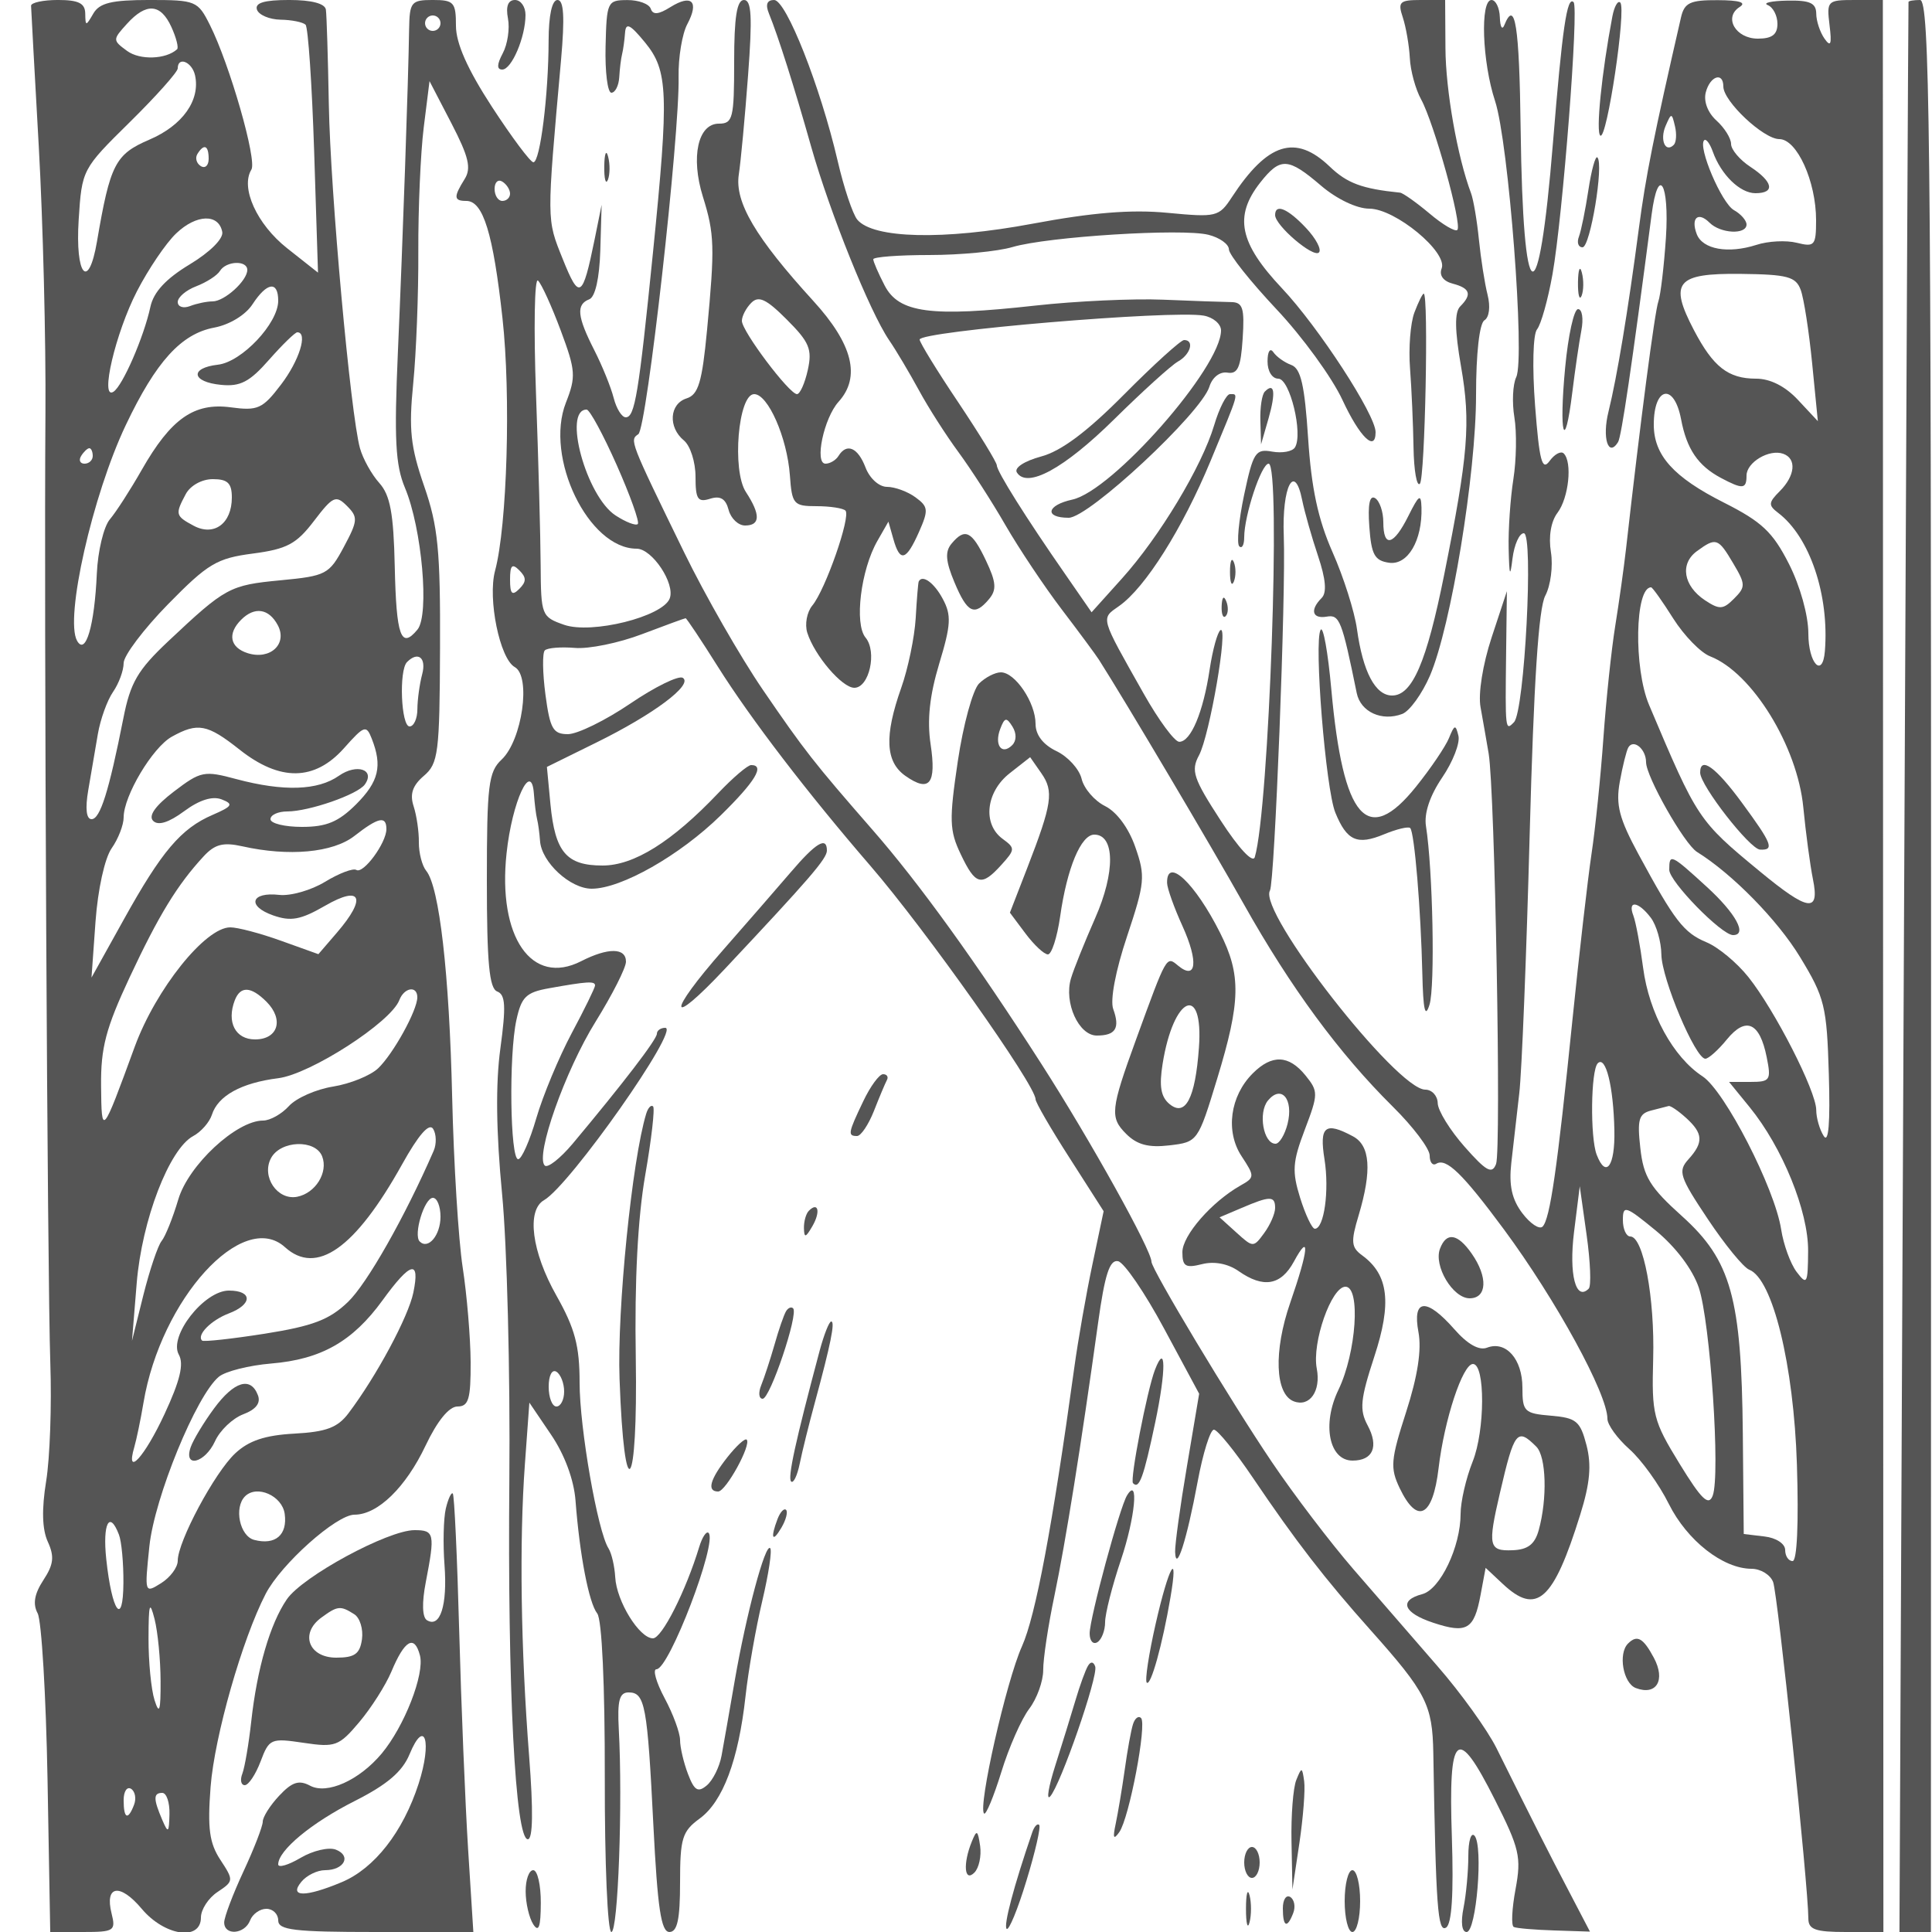 <svg xmlns="http://www.w3.org/2000/svg" version="1.0" width="250" height="250" viewBox="0 0 250 250" preserveAspectRatio="xMidYMid meet">
<g transform="translate(0,250) scale(0.01,-0.01)" fill="#555555" stroke="none">
<path d="M402 24925 c1 -41 46 -862 100 -1825 54 -962 93 -2515 86 -3450 -19 -2609 25 -11177 63 -12287 19 -543 -5 -1232 -54 -1530 -59 -364 -52 -623 22 -784 87 -191 75 -294 -58 -496 -116 -178 -139 -308 -74 -429 51 -96 108 -1063 128 -2149 l35 -1975 427 0 c400 0 423 15 367 239 -92 365 108 397 390 61 296 -352 766 -421 766 -112 0 103 97 252 215 330 210 140 211 150 37 415 -143 218 -168 406 -127 945 51 655 409 1910 712 2496 200 387 916 1026 1150 1026 301 0 663 352 920 894 152 320 304 506 413 506 144 0 172 96 170 575 -2 316 -48 868 -103 1225 -55 358 -116 1348 -136 2200 -37 1603 -166 2726 -336 2932 -53 65 -96 231 -95 368 2 138 -29 348 -68 468 -51 156 -14 267 132 392 188 160 205 293 210 1656 5 1261 -25 1574 -206 2095 -176 509 -200 733 -141 1326 39 392 69 1163 66 1713 -2 550 29 1270 70 1600 l75 600 283 -545 c225 -435 260 -581 171 -723 -145 -232 -141 -282 22 -282 218 0 347 -419 468 -1517 110 -994 61 -2685 -96 -3269 -97 -363 61 -1138 255 -1246 214 -120 96 -947 -170 -1197 -170 -159 -191 -330 -191 -1564 0 -1067 31 -1397 134 -1437 107 -41 115 -190 41 -736 -63 -457 -55 -1082 22 -1884 64 -660 106 -2325 94 -3700 -24 -2687 77 -4650 239 -4650 66 0 72 368 17 1075 -108 1391 -128 2772 -55 3775 l58 800 281 -415 c174 -256 295 -581 316 -850 54 -709 173 -1326 281 -1463 61 -77 100 -926 98 -2125 -2 -1103 36 -1997 85 -1997 87 0 148 1669 96 2625 -20 370 8 475 127 475 213 0 243 -165 321 -1725 54 -1069 100 -1375 207 -1375 103 0 138 163 138 642 0 571 28 661 254 826 300 219 502 757 593 1582 36 330 134 886 217 1235 82 349 129 656 102 682 -64 64 -310 -855 -459 -1717 -66 -385 -143 -821 -170 -968 -27 -148 -114 -321 -192 -386 -114 -95 -161 -66 -243 150 -56 147 -102 344 -102 437 0 93 -90 338 -200 543 -110 206 -157 374 -105 374 163 0 793 1646 674 1764 -28 28 -82 -54 -121 -181 -173 -570 -483 -1183 -599 -1183 -175 0 -471 478 -488 791 -8 142 -47 310 -87 373 -141 222 -374 1558 -374 2144 0 476 -60 701 -300 1127 -320 566 -389 1104 -160 1235 334 191 1768 2230 1568 2230 -59 0 -108 -35 -108 -77 0 -73 -441 -647 -1090 -1423 -162 -192 -324 -319 -361 -282 -126 125 264 1229 659 1863 215 347 392 695 392 775 0 182 -231 184 -580 6 -640 -327 -1082 312 -965 1397 71 669 323 1213 354 766 9 -124 27 -270 41 -325 14 -55 31 -182 38 -281 19 -276 390 -619 669 -619 382 0 1140 431 1668 948 448 439 577 652 395 652 -45 0 -236 -163 -425 -362 -600 -631 -1091 -938 -1498 -938 -467 0 -614 173 -674 791 l-46 485 637 314 c746 367 1260 752 1121 839 -54 33 -361 -117 -680 -334 -320 -217 -683 -395 -806 -395 -193 0 -232 69 -291 512 -37 281 -41 539 -8 572 34 33 208 47 388 32 180 -16 571 64 870 178 298 113 552 206 564 206 12 0 200 -281 416 -625 426 -677 1164 -1640 1975 -2579 714 -827 2136 -2837 2137 -3020 0 -41 198 -383 441 -761 l440 -688 -145 -688 c-80 -379 -186 -981 -235 -1339 -285 -2066 -500 -3209 -677 -3604 -203 -451 -572 -2081 -490 -2163 24 -24 124 217 223 536 98 320 261 688 361 819 100 132 181 357 181 500 -1 144 64 577 145 962 145 695 344 1939 565 3530 87 628 150 823 259 800 79 -17 347 -409 596 -873 l453 -842 -158 -939 c-88 -517 -156 -1015 -153 -1108 11 -282 151 154 291 907 69 371 164 675 211 675 46 0 274 -281 506 -625 552 -817 928 -1304 1522 -1970 721 -808 800 -965 811 -1591 33 -1992 57 -2323 165 -2257 74 46 99 432 75 1172 -46 1363 65 1459 556 484 320 -634 345 -744 268 -1159 -47 -252 -58 -472 -23 -489 34 -17 270 -37 524 -45 l462 -15 -273 523 c-260 495 -449 870 -937 1852 -118 236 -461 714 -764 1061 -302 348 -791 911 -1086 1252 -295 341 -771 965 -1056 1388 -531 786 -1558 2495 -1558 2592 0 150 -790 1571 -1424 2559 -843 1315 -1585 2344 -2191 3036 -756 867 -873 1016 -1415 1808 -291 426 -748 1224 -1016 1774 -709 1454 -708 1454 -594 1532 109 73 536 3868 521 4623 -5 250 46 558 113 683 156 293 57 392 -219 220 -154 -97 -227 -103 -254 -22 -21 63 -158 114 -304 113 -258 -1 -267 -21 -281 -600 -8 -329 26 -599 75 -599 49 0 95 90 102 200 6 110 23 245 37 300 14 55 31 179 38 275 10 138 65 111 259 -125 299 -365 310 -656 103 -2712 -186 -1842 -235 -2138 -353 -2138 -51 0 -121 113 -156 250 -35 138 -148 417 -252 621 -221 434 -236 589 -64 656 77 29 132 272 143 635 l17 588 -91 -450 c-156 -764 -197 -789 -413 -250 -209 521 -209 470 -21 2575 49 555 36 775 -46 775 -71 0 -114 -198 -115 -525 -1 -702 -110 -1575 -197 -1575 -38 0 -279 323 -536 717 -318 489 -466 823 -466 1050 0 303 -27 333 -300 333 -279 0 -300 -26 -306 -375 -10 -667 -82 -2739 -145 -4175 -50 -1132 -32 -1469 91 -1762 220 -524 319 -1646 162 -1835 -213 -258 -274 -89 -294 819 -15 686 -59 921 -200 1078 -99 110 -212 313 -250 450 -122 440 -383 3313 -403 4450 -11 605 -28 1156 -38 1225 -11 79 -185 125 -475 125 -323 0 -446 -37 -417 -125 24 -69 161 -127 305 -130 144 -2 290 -32 324 -65 33 -34 83 -769 111 -1635 l50 -1573 -400 316 c-392 310 -606 783 -462 1017 75 121 -280 1359 -536 1870 -157 314 -183 325 -785 325 -487 0 -644 -38 -724 -175 -97 -167 -102 -167 -105 0 -2 133 -87 175 -353 175 -192 0 -349 -34 -348 -75z m1816 -275 c63 -138 96 -268 73 -288 -145 -131 -480 -142 -645 -22 -190 139 -190 146 -4 351 251 277 437 264 576 -41z m3482 50 c0 -55 -45 -100 -100 -100 -55 0 -100 45 -100 100 0 55 45 100 100 100 55 0 100 -45 100 -100z m-3176 -675 c70 -322 -161 -648 -591 -832 -442 -190 -507 -316 -678 -1318 -110 -645 -283 -441 -237 280 42 652 45 657 662 1265 341 336 620 649 620 695 0 160 185 85 224 -90z m176 -1081 c0 -86 -46 -128 -102 -93 -56 35 -75 105 -44 156 86 139 146 113 146 -63z m3900 -450 c0 -52 -45 -94 -100 -94 -55 0 -100 70 -100 156 0 86 45 128 100 94 55 -34 100 -104 100 -156z m-3724 -495 c17 -87 -159 -262 -421 -420 -308 -186 -468 -358 -509 -550 -84 -390 -361 -1027 -479 -1099 -177 -110 27 761 305 1301 147 285 375 623 508 749 261 249 550 258 596 19z m324 -492 c0 -139 -295 -407 -449 -407 -74 0 -206 -27 -293 -61 -87 -33 -158 -9 -158 53 0 62 108 154 240 204 132 51 270 139 306 198 81 131 354 141 354 13z m4056 -784 c193 -517 199 -597 67 -933 -279 -710 292 -1890 915 -1890 201 0 502 -453 428 -644 -90 -236 -1010 -465 -1366 -341 -292 102 -300 122 -304 770 -2 366 -29 1363 -60 2215 -31 853 -20 1514 26 1469 46 -44 178 -335 294 -646z m-3656 385 c0 -292 -471 -791 -779 -827 -370 -42 -343 -224 39 -261 250 -25 371 39 622 325 172 195 336 355 365 355 140 0 26 -367 -211 -677 -238 -313 -300 -341 -649 -294 -476 64 -775 -146 -1154 -811 -147 -258 -332 -545 -412 -639 -79 -94 -155 -409 -168 -700 -30 -676 -145 -1068 -256 -870 -161 288 200 1884 631 2791 391 822 717 1181 1145 1261 197 37 404 163 494 301 188 288 333 307 333 46z m4380 -2125 c175 -395 298 -738 273 -764 -26 -25 -156 25 -289 112 -379 249 -684 1369 -373 1369 39 0 214 -323 389 -717z m-6780 117 c0 -55 -48 -100 -106 -100 -58 0 -78 45 -44 100 34 55 82 100 106 100 24 0 44 -45 44 -100z m1800 -538 c0 -336 -230 -506 -494 -365 -237 127 -242 148 -102 410 59 110 208 193 350 193 192 0 246 -52 246 -238z m1449 -640 c-190 -354 -228 -375 -820 -431 -659 -63 -711 -92 -1450 -787 -398 -375 -492 -536 -583 -1000 -187 -945 -300 -1304 -411 -1304 -68 0 -84 136 -43 375 35 206 91 532 124 725 33 193 122 439 197 547 75 109 137 276 137 373 0 96 259 439 575 762 515 525 630 594 1097 655 442 58 564 124 791 422 245 321 283 338 427 194 145 -145 141 -191 -41 -531z m2271 -542 c-93 -93 -120 -67 -120 120 0 187 27 213 120 120 93 -93 93 -147 0 -240z m-3126 -469 c130 -243 -97 -455 -389 -363 -230 73 -265 252 -85 432 174 174 358 147 474 -69z m1869 -636 c-33 -124 -61 -326 -62 -450 0 -124 -46 -225 -101 -225 -110 0 -140 727 -33 833 143 144 253 56 196 -158z m-2363 -975 c523 -414 971 -408 1351 18 262 295 289 304 359 125 140 -356 92 -556 -202 -851 -228 -227 -383 -292 -700 -292 -225 0 -408 45 -408 100 0 55 98 100 218 100 280 0 911 219 1003 349 137 193 -104 274 -335 113 -273 -192 -717 -206 -1326 -44 -419 113 -462 104 -810 -161 -241 -184 -333 -314 -268 -379 65 -65 202 -22 401 125 197 146 366 199 485 153 157 -61 140 -89 -118 -201 -408 -176 -659 -472 -1149 -1355 l-417 -750 52 725 c30 415 119 819 208 947 86 122 156 303 156 401 0 279 374 905 623 1044 337 187 460 163 877 -167z m1900 -1028 c0 -179 -298 -585 -389 -529 -41 26 -223 -43 -404 -153 -180 -110 -447 -186 -593 -170 -367 42 -424 -144 -80 -265 231 -81 356 -58 675 126 467 269 539 102 151 -349 l-240 -279 -485 174 c-267 96 -562 174 -656 173 -323 0 -962 -800 -1235 -1543 -425 -1162 -430 -1167 -436 -507 -5 491 62 745 368 1400 377 806 618 1200 959 1569 145 157 253 185 500 130 602 -135 1172 -83 1450 133 311 243 415 265 415 90z m2700 -2024 c0 -28 -136 -307 -303 -619 -166 -312 -372 -807 -457 -1098 -85 -292 -190 -531 -235 -531 -104 0 -122 1346 -23 1800 65 300 125 359 422 412 496 89 596 95 596 36z m-4252 -210 c229 -230 151 -488 -148 -488 -254 0 -370 223 -262 506 73 188 209 182 410 -18z m1952 57 c0 -168 -310 -730 -506 -918 -100 -95 -362 -201 -583 -237 -221 -35 -478 -149 -572 -252 -93 -103 -244 -188 -335 -188 -345 0 -966 -577 -1097 -1021 -70 -236 -167 -478 -216 -538 -48 -59 -154 -374 -236 -700 l-147 -591 61 746 c67 816 421 1738 732 1904 102 55 210 179 241 275 78 246 381 413 858 473 416 52 1457 723 1567 1010 63 165 233 192 233 37z m212 -1986 c-375 -861 -863 -1720 -1109 -1956 -241 -231 -454 -312 -1077 -411 -427 -67 -792 -107 -811 -89 -74 71 115 263 345 351 309 117 310 296 2 296 -321 0 -782 -590 -648 -829 68 -121 16 -337 -185 -769 -258 -556 -509 -830 -391 -427 28 96 82 355 119 575 225 1341 1285 2505 1830 2012 409 -371 910 -17 1516 1071 214 384 351 541 402 459 42 -68 45 -196 7 -283z m-1443 -73 c80 -207 -86 -475 -323 -522 -256 -50 -467 260 -339 500 124 231 576 246 662 22z m1531 -780 c0 -240 -159 -430 -269 -321 -85 85 60 565 171 565 54 0 98 -110 98 -244z m-351 -981 c-65 -315 -477 -1082 -840 -1563 -140 -185 -288 -241 -701 -263 -380 -21 -589 -91 -765 -256 -266 -249 -743 -1141 -743 -1389 0 -86 -97 -216 -215 -290 -214 -134 -215 -131 -152 477 66 631 607 1952 899 2194 84 70 389 147 676 171 648 54 1054 284 1442 818 364 502 488 533 399 101z m1951 -1281 c0 -107 -45 -194 -100 -194 -55 0 -100 115 -100 256 0 145 43 229 100 194 55 -34 100 -149 100 -256z m-3616 -1583 c38 -273 -121 -409 -395 -337 -187 49 -264 418 -118 564 153 152 480 8 513 -227z m-2145 -269 c34 -87 60 -368 58 -625 -4 -577 -149 -376 -222 308 -49 462 42 637 164 317z m539 -1892 c2 -390 -16 -445 -78 -250 -44 138 -79 498 -78 800 1 450 15 496 78 250 42 -165 77 -525 78 -800z m-343 -1603 c-79 -207 -135 -183 -135 59 0 113 43 179 96 147 52 -33 70 -125 39 -206z m458 -122 c-6 -244 -17 -252 -93 -75 -117 273 -117 350 0 350 55 0 97 -124 93 -275z"/>
<path d="M2770 6775 c-132 -179 -268 -404 -302 -500 -98 -278 184 -209 315 77 63 139 227 295 364 347 166 63 230 146 190 248 -93 244 -308 179 -567 -172z"/>
<path d="M6573 24761 c25 -131 -5 -334 -67 -450 -77 -144 -79 -211 -7 -211 122 0 301 421 301 707 0 106 -61 193 -136 193 -90 0 -121 -82 -91 -239z"/>
<path d="M9500 24200 c0 -731 -17 -800 -198 -800 -271 0 -366 -433 -207 -944 151 -483 156 -651 54 -1729 -64 -672 -112 -834 -264 -882 -223 -71 -243 -373 -35 -545 83 -68 150 -280 150 -469 0 -291 29 -335 188 -285 133 42 202 1 240 -143 29 -112 125 -203 213 -203 199 0 202 141 11 433 -183 280 -100 1267 107 1267 179 0 426 -562 462 -1050 27 -376 48 -400 345 -400 174 0 343 -26 374 -57 73 -73 -259 -1025 -429 -1229 -70 -85 -99 -243 -65 -351 94 -296 450 -713 609 -713 193 0 297 467 145 650 -147 177 -61 876 153 1250 l143 250 64 -225 c86 -305 165 -283 331 90 126 285 122 328 -45 450 -101 74 -267 135 -368 135 -103 0 -224 109 -278 250 -99 260 -244 322 -350 150 -34 -55 -110 -100 -168 -100 -146 0 -21 591 169 801 290 321 184 745 -326 1304 -749 821 -1019 1279 -965 1636 26 170 80 748 120 1284 57 759 45 975 -53 975 -92 0 -127 -221 -127 -800z m953 -3987 c-38 -172 -101 -313 -140 -313 -100 0 -713 814 -713 948 0 62 55 167 122 234 95 95 194 49 460 -218 291 -291 330 -383 271 -651z"/>
<path d="M9950 24825 c120 -295 325 -939 547 -1725 243 -855 756 -2130 1007 -2500 94 -137 267 -430 387 -650 119 -220 349 -580 511 -800 162 -220 437 -647 610 -948 174 -301 501 -791 727 -1088 226 -297 443 -590 482 -652 347 -545 1444 -2397 1874 -3162 606 -1079 1236 -1935 1929 -2621 262 -259 476 -543 476 -631 0 -88 38 -136 85 -107 129 79 339 -124 877 -851 674 -913 1338 -2127 1338 -2449 0 -77 127 -253 283 -392 156 -138 386 -457 511 -709 237 -475 701 -839 1070 -840 118 0 244 -77 280 -171 60 -155 455 -3937 456 -4354 0 -143 90 -175 485 -175 l486 0 -4 12500 -3 12500 -365 0 c-353 0 -363 -10 -325 -325 31 -249 16 -290 -65 -175 -58 83 -107 229 -107 325 -2 137 -84 173 -377 167 -206 -4 -319 -30 -250 -58 69 -28 125 -137 125 -242 0 -139 -70 -192 -253 -192 -288 0 -447 275 -237 409 94 59 1 88 -283 89 -357 2 -431 -33 -475 -223 -354 -1543 -456 -2052 -545 -2729 -142 -1079 -282 -1920 -393 -2372 -85 -340 -3 -599 124 -394 43 70 176 969 434 2945 85 647 231 408 185 -301 -25 -371 -69 -743 -98 -825 -46 -127 -235 -1571 -418 -3199 -28 -247 -91 -697 -140 -1000 -49 -302 -118 -955 -153 -1450 -35 -495 -104 -1170 -154 -1500 -49 -330 -160 -1297 -247 -2150 -196 -1927 -290 -2576 -386 -2672 -41 -41 -159 37 -262 173 -136 180 -175 360 -143 649 25 220 71 625 103 900 33 275 93 1784 135 3354 53 1969 115 2926 202 3088 69 130 102 383 73 563 -33 201 0 399 86 511 144 192 193 653 80 766 -36 36 -119 -8 -184 -98 -97 -132 -132 1 -187 715 -38 498 -27 925 25 989 51 62 141 382 200 712 133 746 343 3451 273 3522 -85 84 -146 -339 -267 -1822 -186 -2292 -388 -2203 -418 186 -17 1334 -72 1683 -211 1339 -28 -69 -54 -24 -58 100 -4 124 -53 225 -108 225 -149 0 -121 -801 46 -1307 175 -532 390 -3332 274 -3573 -45 -94 -56 -327 -24 -520 32 -192 26 -552 -13 -800 -39 -247 -67 -652 -61 -900 8 -354 19 -381 50 -125 23 179 88 325 146 325 129 0 10 -2302 -127 -2445 -113 -118 -114 -106 -102 895 l10 800 -198 -600 c-114 -347 -175 -726 -143 -900 30 -165 77 -435 105 -600 81 -486 165 -5132 96 -5312 -52 -136 -126 -95 -407 223 -189 214 -346 468 -348 564 -2 96 -75 175 -161 175 -369 0 -2168 2305 -2010 2576 61 106 208 3858 179 4589 -25 639 139 958 238 464 31 -153 123 -478 205 -722 101 -301 116 -476 47 -545 -155 -155 -122 -274 67 -241 165 28 195 -48 387 -989 50 -245 326 -371 590 -270 95 37 256 260 358 496 273 638 596 2606 596 3631 0 537 44 926 108 966 63 39 80 177 41 331 -37 145 -87 467 -112 714 -25 248 -71 518 -102 600 -176 468 -328 1330 -331 1875 l-4 625 -312 0 c-278 0 -303 -24 -236 -225 41 -124 82 -360 91 -525 8 -165 74 -406 146 -536 167 -304 534 -1624 469 -1689 -27 -28 -190 68 -361 213 -172 144 -343 265 -380 269 -493 50 -686 122 -911 338 -442 423 -804 309 -1266 -397 -167 -255 -199 -262 -832 -202 -468 45 -973 4 -1748 -141 -1150 -215 -2062 -193 -2267 53 -59 72 -174 414 -254 761 -224 962 -666 2081 -822 2081 -92 0 -115 -58 -67 -175z m12350 -945 c0 -191 520 -680 724 -680 228 0 476 -546 476 -1049 0 -328 -19 -350 -248 -293 -137 35 -373 23 -525 -27 -365 -117 -695 -58 -771 139 -80 210 17 297 166 148 141 -141 478 -158 478 -23 0 52 -73 136 -163 186 -160 90 -470 819 -385 904 24 24 74 -42 111 -146 107 -300 352 -539 552 -539 259 0 230 147 -65 341 -137 90 -250 223 -250 296 0 73 -85 209 -189 303 -113 102 -169 250 -138 366 55 211 227 268 227 74z m-641 -754 c-109 -110 -184 64 -106 245 74 171 80 171 121 -4 24 -100 17 -209 -15 -241z m-4563 -530 c202 -172 461 -296 622 -296 336 0 1018 -563 937 -774 -35 -89 21 -165 145 -197 224 -59 250 -139 95 -294 -74 -74 -71 -307 11 -779 127 -725 93 -1141 -218 -2691 -227 -1133 -413 -1565 -674 -1565 -217 0 -378 305 -455 860 -31 225 -173 673 -316 995 -188 425 -274 830 -316 1475 -45 686 -94 901 -217 947 -88 32 -193 107 -233 166 -42 60 -75 9 -75 -118 -1 -128 59 -225 139 -225 150 0 323 -715 216 -889 -33 -54 -166 -78 -295 -55 -215 39 -246 -8 -363 -559 -70 -331 -98 -631 -63 -666 35 -35 64 17 64 116 0 282 222 953 316 953 163 0 5 -4479 -179 -5091 -25 -83 -207 112 -443 476 -352 542 -386 643 -279 841 138 257 384 1685 278 1620 -38 -24 -101 -252 -140 -508 -83 -555 -244 -938 -394 -937 -60 1 -266 280 -459 622 -570 1009 -558 967 -319 1135 338 237 819 999 1184 1878 377 908 364 864 251 864 -46 0 -139 -181 -205 -403 -160 -535 -707 -1443 -1193 -1983 l-393 -437 -337 487 c-512 736 -888 1335 -889 1414 -1 40 -226 407 -500 817 -275 409 -499 775 -499 811 0 108 3258 383 3675 310 124 -22 225 -108 225 -192 0 -479 -1404 -2076 -1925 -2189 -333 -73 -365 -235 -46 -235 260 0 1710 1351 1820 1695 38 123 136 199 234 183 133 -22 173 67 197 441 26 396 2 470 -150 472 -99 1 -495 15 -880 31 -385 16 -1128 -18 -1651 -76 -1356 -151 -1768 -96 -1952 260 -81 156 -147 309 -147 339 0 30 327 55 726 55 399 0 883 46 1075 103 456 135 2197 244 2535 159 145 -36 265 -121 266 -189 1 -68 278 -415 614 -773 337 -357 721 -886 855 -1175 224 -482 429 -681 429 -417 0 225 -740 1362 -1211 1861 -553 587 -624 932 -282 1368 261 331 360 326 789 -41z m6205 -1347 c41 -110 107 -536 148 -949 l74 -750 -257 275 c-164 176 -359 275 -542 275 -361 0 -555 151 -805 629 -324 619 -227 736 602 727 610 -7 717 -36 780 -207z m-1548 -1674 c73 -386 219 -601 515 -759 284 -151 332 -146 332 30 0 172 295 347 475 282 176 -63 155 -283 -44 -483 -149 -149 -151 -183 -21 -282 408 -310 662 -1062 604 -1788 -29 -358 -214 -160 -214 228 0 233 -106 614 -251 900 -210 413 -350 545 -843 794 -652 329 -906 612 -906 1009 0 492 263 544 353 69z m676 -1867 c160 -269 160 -304 10 -454 -142 -143 -189 -145 -376 -22 -281 187 -328 473 -105 636 248 181 275 172 471 -160z m-777 -712 c141 -222 355 -442 477 -489 542 -210 1130 -1163 1206 -1957 32 -330 88 -746 124 -925 90 -442 -58 -420 -688 100 -796 657 -806 672 -1432 2153 -201 475 -183 1522 26 1522 18 0 147 -182 287 -404z m-352 -1859 c0 -187 496 -1060 659 -1161 456 -283 1043 -881 1334 -1361 319 -524 346 -634 372 -1515 19 -632 -3 -900 -66 -800 -53 83 -97 234 -97 338 -2 245 -535 1289 -878 1719 -148 186 -392 388 -542 450 -295 123 -412 275 -881 1141 -249 461 -295 637 -241 935 36 202 86 401 110 444 67 116 230 -19 230 -190z m61 -2012 c73 -96 135 -310 137 -475 4 -317 440 -1350 569 -1350 41 0 167 112 279 250 246 300 425 221 515 -230 60 -298 45 -320 -211 -320 l-276 0 265 -325 c426 -523 761 -1347 758 -1862 -3 -427 -15 -448 -149 -271 -80 106 -170 354 -200 550 -82 531 -729 1791 -1017 1980 -381 249 -692 818 -769 1404 -38 290 -95 593 -126 675 -79 204 63 188 225 -26z m-471 -2750 c10 -466 -109 -630 -229 -317 -86 224 -76 1094 14 1183 103 104 203 -299 215 -866z m927 160 c223 -202 229 -318 31 -537 -138 -153 -115 -225 251 -773 222 -333 463 -627 536 -655 303 -117 576 -1231 617 -2522 24 -758 2 -1248 -56 -1248 -53 0 -96 65 -96 143 0 81 -117 158 -268 175 l-268 32 -12 1300 c-17 1757 -152 2241 -786 2812 -414 372 -499 509 -540 880 -42 369 -20 446 137 487 103 26 206 53 229 59 23 7 125 -62 225 -153z m-1259 -2210 c-167 -168 -258 184 -190 733 l74 592 89 -632 c49 -348 61 -660 27 -693z m1424 14 c149 -440 282 -2428 180 -2694 -53 -137 -145 -48 -429 415 -341 556 -361 634 -341 1355 22 790 -127 1585 -296 1585 -53 0 -96 96 -96 213 0 196 34 185 425 -136 259 -213 477 -502 557 -738z"/>
<path d="M16500 22217 c0 -135 494 -557 567 -484 37 37 -38 180 -167 317 -237 252 -400 320 -400 167z"/>
<path d="M18302 20955 c-51 -135 -77 -461 -56 -725 20 -264 40 -724 45 -1022 5 -298 42 -508 82 -468 67 66 115 2460 50 2460 -16 0 -70 -110 -121 -245z"/>
<path d="M14547 19897 c-480 -484 -814 -734 -1075 -804 -217 -59 -351 -146 -314 -206 132 -213 612 49 1260 688 368 363 739 699 825 747 163 91 216 278 79 278 -42 0 -391 -316 -775 -703z"/>
<path d="M16367 19933 c-37 -36 -63 -205 -58 -375 l9 -308 97 336 c96 336 77 473 -48 347z"/>
<path d="M17719 18185 c26 -363 68 -440 256 -467 242 -34 431 289 419 714 -6 184 -32 167 -169 -107 -192 -386 -325 -419 -325 -81 0 134 -48 274 -106 310 -71 43 -96 -81 -75 -369z"/>
<path d="M15916 17600 c0 -137 22 -194 50 -125 28 69 28 181 0 250 -28 69 -50 13 -50 -125z"/>
<path d="M15808 17158 c-4 -105 19 -164 52 -131 34 33 37 120 8 192 -32 80 -55 56 -60 -61z"/>
<path d="M22000 15002 c0 -165 642 -989 775 -996 189 -9 157 74 -234 606 -339 462 -541 608 -541 390z"/>
<path d="M21600 13745 c0 -152 676 -844 825 -845 190 -1 38 279 -338 623 -467 427 -487 436 -487 222z"/>
<path d="M20864 24787 c-138 -726 -217 -1504 -155 -1542 85 -53 338 1642 257 1722 -31 31 -77 -50 -102 -180z"/>
<path d="M24696 24975 c-3 -14 -30 -5639 -61 -12500 l-56 -12475 204 0 203 0 2 12500 c1 10835 -18 12500 -143 12500 -80 0 -147 -11 -149 -25z"/>
<path d="M7819 22850 c-2 -165 19 -245 47 -177 27 68 29 203 3 300 -25 97 -47 42 -50 -123z"/>
<path d="M20554 22542 c-39 -257 -94 -529 -123 -605 -29 -75 -8 -137 47 -137 100 0 278 1077 192 1163 -25 25 -77 -164 -116 -421z"/>
<path d="M20419 21350 c-2 -165 19 -245 47 -177 27 68 29 203 3 300 -25 97 -47 42 -50 -123z"/>
<path d="M20253 20243 c-82 -866 -7 -1127 92 -324 36 292 89 655 118 806 29 151 10 275 -43 275 -53 0 -128 -341 -167 -757z"/>
<path d="M12312 17964 c-85 -102 -76 -227 39 -500 166 -397 259 -442 448 -215 100 120 92 218 -42 500 -181 381 -271 425 -445 215z"/>
<path d="M11888 17475 c-7 -14 -25 -227 -39 -475 -15 -247 -99 -652 -187 -900 -221 -625 -205 -958 54 -1140 312 -219 403 -104 326 409 -47 314 -13 630 111 1042 153 505 160 628 46 840 -112 210 -265 319 -311 224z"/>
<path d="M17089 16850 c-89 -148 65 -2058 190 -2365 149 -365 283 -425 630 -281 164 68 316 104 339 81 55 -54 138 -1056 157 -1885 11 -473 36 -582 93 -400 73 236 43 1748 -46 2310 -26 166 50 393 210 629 138 203 233 446 210 540 -36 150 -51 146 -122 -29 -45 -110 -237 -394 -427 -630 -629 -784 -944 -421 -1096 1262 -43 477 -105 823 -138 768z"/>
<path d="M12668 16154 c-80 -81 -204 -532 -274 -1004 -113 -761 -109 -897 38 -1204 191 -402 268 -422 526 -137 179 198 180 216 16 336 -262 191 -217 607 91 849 l265 208 145 -208 c163 -233 140 -393 -182 -1224 l-225 -580 202 -270 c111 -148 241 -270 290 -270 48 0 119 220 158 489 89 629 270 1061 442 1061 267 0 273 -488 12 -1079 -138 -314 -280 -666 -314 -783 -93 -311 100 -738 334 -738 244 0 303 95 213 343 -42 115 31 499 179 941 231 693 239 777 107 1154 -85 246 -240 456 -391 531 -137 68 -274 227 -304 353 -30 125 -176 287 -325 358 -174 84 -271 210 -271 353 0 275 -264 667 -449 667 -75 0 -203 -66 -283 -146z m430 -796 c-135 -135 -235 1 -155 210 57 150 81 154 158 30 55 -88 53 -184 -3 -240z"/>
<path d="M10236 13718 c-173 -202 -567 -655 -875 -1006 -735 -836 -723 -1038 16 -252 1098 1169 1323 1429 1323 1534 0 186 -141 102 -464 -276z"/>
<path d="M15102 13575 c1 -69 91 -321 200 -560 208 -459 180 -707 -58 -510 -152 126 -143 142 -543 -955 -331 -909 -341 -1010 -129 -1222 141 -141 290 -181 560 -149 366 43 370 48 618 862 305 1000 312 1344 38 1888 -324 645 -692 991 -686 646z m412 -2134 c-47 -654 -175 -898 -381 -727 -112 93 -135 230 -89 519 140 879 532 1052 470 208z"/>
<path d="M16210 11110 c-293 -293 -355 -749 -145 -1070 173 -263 173 -276 -14 -381 -371 -210 -751 -645 -751 -862 0 -184 40 -209 254 -155 158 40 336 6 472 -89 322 -226 549 -187 717 122 212 392 191 155 -48 -534 -216 -624 -196 -1181 46 -1274 205 -79 354 132 298 423 -65 335 189 1060 371 1060 199 0 141 -854 -91 -1335 -215 -445 -121 -915 183 -915 265 0 342 181 195 456 -108 201 -94 338 86 888 229 696 185 1061 -156 1311 -143 104 -150 175 -46 519 173 580 150 903 -74 1022 -360 193 -437 131 -368 -298 64 -403 -5 -898 -125 -898 -36 0 -121 179 -190 399 -107 344 -99 465 60 883 176 463 176 495 9 702 -216 266 -434 275 -683 26z m451 -653 c-36 -141 -106 -257 -156 -257 -157 0 -227 402 -98 559 174 210 334 19 254 -302z m-161 -1088 c0 -72 -63 -218 -141 -324 -139 -190 -144 -190 -359 5 l-219 198 285 121 c369 158 434 158 434 0z"/>
<path d="M11169 10747 c-195 -408 -202 -447 -79 -447 50 0 148 146 219 325 70 179 146 359 168 400 22 41 -1 75 -50 75 -50 0 -166 -159 -258 -353z"/>
<path d="M8362 10589 c-183 -599 -378 -2533 -345 -3433 61 -1704 238 -1474 210 274 -17 996 26 1811 122 2363 81 464 127 865 102 890 -26 25 -65 -17 -89 -94z"/>
<path d="M10467 9333 c-37 -36 -66 -138 -64 -225 3 -130 22 -125 109 25 108 185 77 322 -45 200z"/>
<path d="M18634 8843 c-86 -222 165 -643 383 -643 226 0 239 275 27 578 -182 261 -327 284 -410 65z"/>
<path d="M10171 8032 c-27 -45 -95 -239 -149 -432 -55 -192 -133 -429 -172 -525 -39 -96 -31 -175 19 -175 96 0 466 1098 394 1170 -24 24 -65 7 -92 -38z"/>
<path d="M18355 7761 c42 -228 -10 -568 -160 -1033 -200 -620 -208 -723 -83 -985 228 -476 428 -374 503 257 74 629 312 1350 445 1350 160 0 157 -861 -4 -1263 -86 -215 -156 -520 -156 -677 0 -425 -264 -977 -496 -1038 -308 -81 -245 -243 144 -371 432 -143 527 -87 610 358 l66 353 220 -206 c440 -414 656 -223 1004 894 127 406 148 642 81 900 -81 311 -131 353 -460 381 -345 29 -369 53 -369 363 0 369 -213 611 -458 517 -103 -40 -253 45 -423 239 -362 412 -546 397 -464 -39z m1525 -1481 c129 -129 144 -672 31 -1080 -51 -184 -141 -253 -340 -260 -307 -12 -322 54 -162 741 186 802 222 848 471 599z"/>
<path d="M10607 7525 c-315 -1180 -417 -1648 -370 -1695 29 -30 80 75 112 233 32 158 120 512 195 787 205 754 265 1050 212 1050 -27 0 -93 -169 -149 -375z"/>
<path d="M14944 7272 c-101 -266 -325 -1419 -283 -1464 80 -85 137 72 288 788 142 674 139 1051 -5 676z"/>
<path d="M9411 6142 c-226 -288 -267 -442 -118 -442 100 0 433 607 369 671 -22 22 -134 -81 -251 -229z"/>
<path d="M5769 5480 c-30 -127 -38 -456 -17 -732 39 -519 -56 -819 -228 -713 -60 38 -66 224 -15 488 122 633 113 677 -145 677 -344 0 -1452 -600 -1653 -896 -216 -316 -384 -893 -460 -1580 -32 -290 -84 -593 -115 -675 -32 -82 -17 -149 31 -149 49 0 141 138 205 307 111 295 133 304 556 241 410 -61 458 -44 721 268 155 184 341 477 415 652 172 412 299 484 370 211 63 -241 -202 -920 -496 -1271 -290 -346 -706 -532 -925 -415 -144 77 -233 49 -399 -128 -118 -125 -214 -277 -214 -337 0 -59 -112 -349 -249 -643 -137 -294 -249 -591 -250 -660 -1 -176 266 -156 335 25 32 83 127 150 211 150 84 0 153 -67 153 -150 0 -125 207 -150 1262 -150 l1263 0 -68 1075 c-37 591 -89 1860 -115 2819 -26 960 -63 1761 -83 1780 -19 19 -60 -68 -90 -194z m-1185 -1368 c73 -46 118 -192 100 -323 -27 -191 -94 -239 -333 -239 -357 0 -474 313 -193 518 210 154 247 158 426 44z m833 -2193 c-202 -624 -572 -1097 -995 -1274 -472 -198 -688 -195 -522 5 68 83 206 150 306 150 248 0 346 186 139 266 -92 35 -297 -13 -456 -107 -159 -94 -289 -131 -289 -84 0 181 431 538 990 820 420 212 617 380 710 606 197 476 293 163 117 -382z"/>
<path d="M14584 5650 c-95 -154 -484 -1591 -484 -1787 0 -96 45 -147 100 -113 55 34 100 151 100 259 0 109 92 471 205 806 184 547 235 1089 79 835z"/>
<path d="M10062 5346 c-96 -251 -68 -316 50 -113 59 100 85 203 60 229 -26 26 -75 -26 -110 -116z"/>
<path d="M14954 3987 c-89 -392 -141 -734 -115 -760 52 -51 203 492 306 1098 110 641 -21 411 -191 -338z"/>
<path d="M21067 3733 c-131 -130 -64 -513 100 -576 267 -102 389 101 234 391 -138 258 -217 302 -334 185z"/>
<path d="M14079 3445 c-32 -52 -105 -252 -162 -445 -57 -192 -175 -574 -262 -847 -87 -273 -117 -453 -67 -400 133 141 625 1559 584 1682 -22 64 -58 68 -93 10z"/>
<path d="M14661 2689 c-25 -76 -73 -341 -107 -589 -35 -248 -88 -562 -117 -700 -40 -186 -28 -213 47 -107 129 184 359 1397 281 1476 -33 33 -80 -3 -104 -80z"/>
<path d="M16774 1967 c-41 -101 -69 -461 -62 -800 l12 -617 90 600 c49 330 77 690 62 800 -26 187 -33 188 -102 17z"/>
<path d="M13357 1289 c-239 -697 -374 -1206 -331 -1248 28 -28 144 253 257 626 114 372 188 696 164 719 -23 23 -64 -20 -90 -97z"/>
<path d="M12574 1167 c-116 -287 -95 -528 34 -399 60 60 93 215 75 345 -31 209 -44 215 -109 54z"/>
<path d="M19000 982 c0 -196 -28 -498 -62 -669 -38 -189 -22 -313 40 -313 126 0 217 1111 103 1245 -45 52 -81 -66 -81 -263z"/>
<path d="M16100 900 c0 -110 45 -200 100 -200 55 0 100 90 100 200 0 110 -45 200 -100 200 -55 0 -100 -90 -100 -200z"/>
<path d="M6802 525 c0 -151 45 -342 98 -425 71 -110 97 -36 98 275 1 234 -43 425 -98 425 -55 0 -99 -124 -98 -275z"/>
<path d="M17400 400 c0 -220 45 -400 100 -400 55 0 100 180 100 400 0 220 -45 400 -100 400 -55 0 -100 -180 -100 -400z"/>
<path d="M16123 300 c0 -193 21 -271 46 -175 25 96 25 254 0 350 -25 96 -46 18 -46 -175z"/>
<path d="M16600 306 c0 -242 56 -266 135 -59 31 81 13 173 -39 206 -53 32 -96 -34 -96 -147z"/>
</g>
</svg>